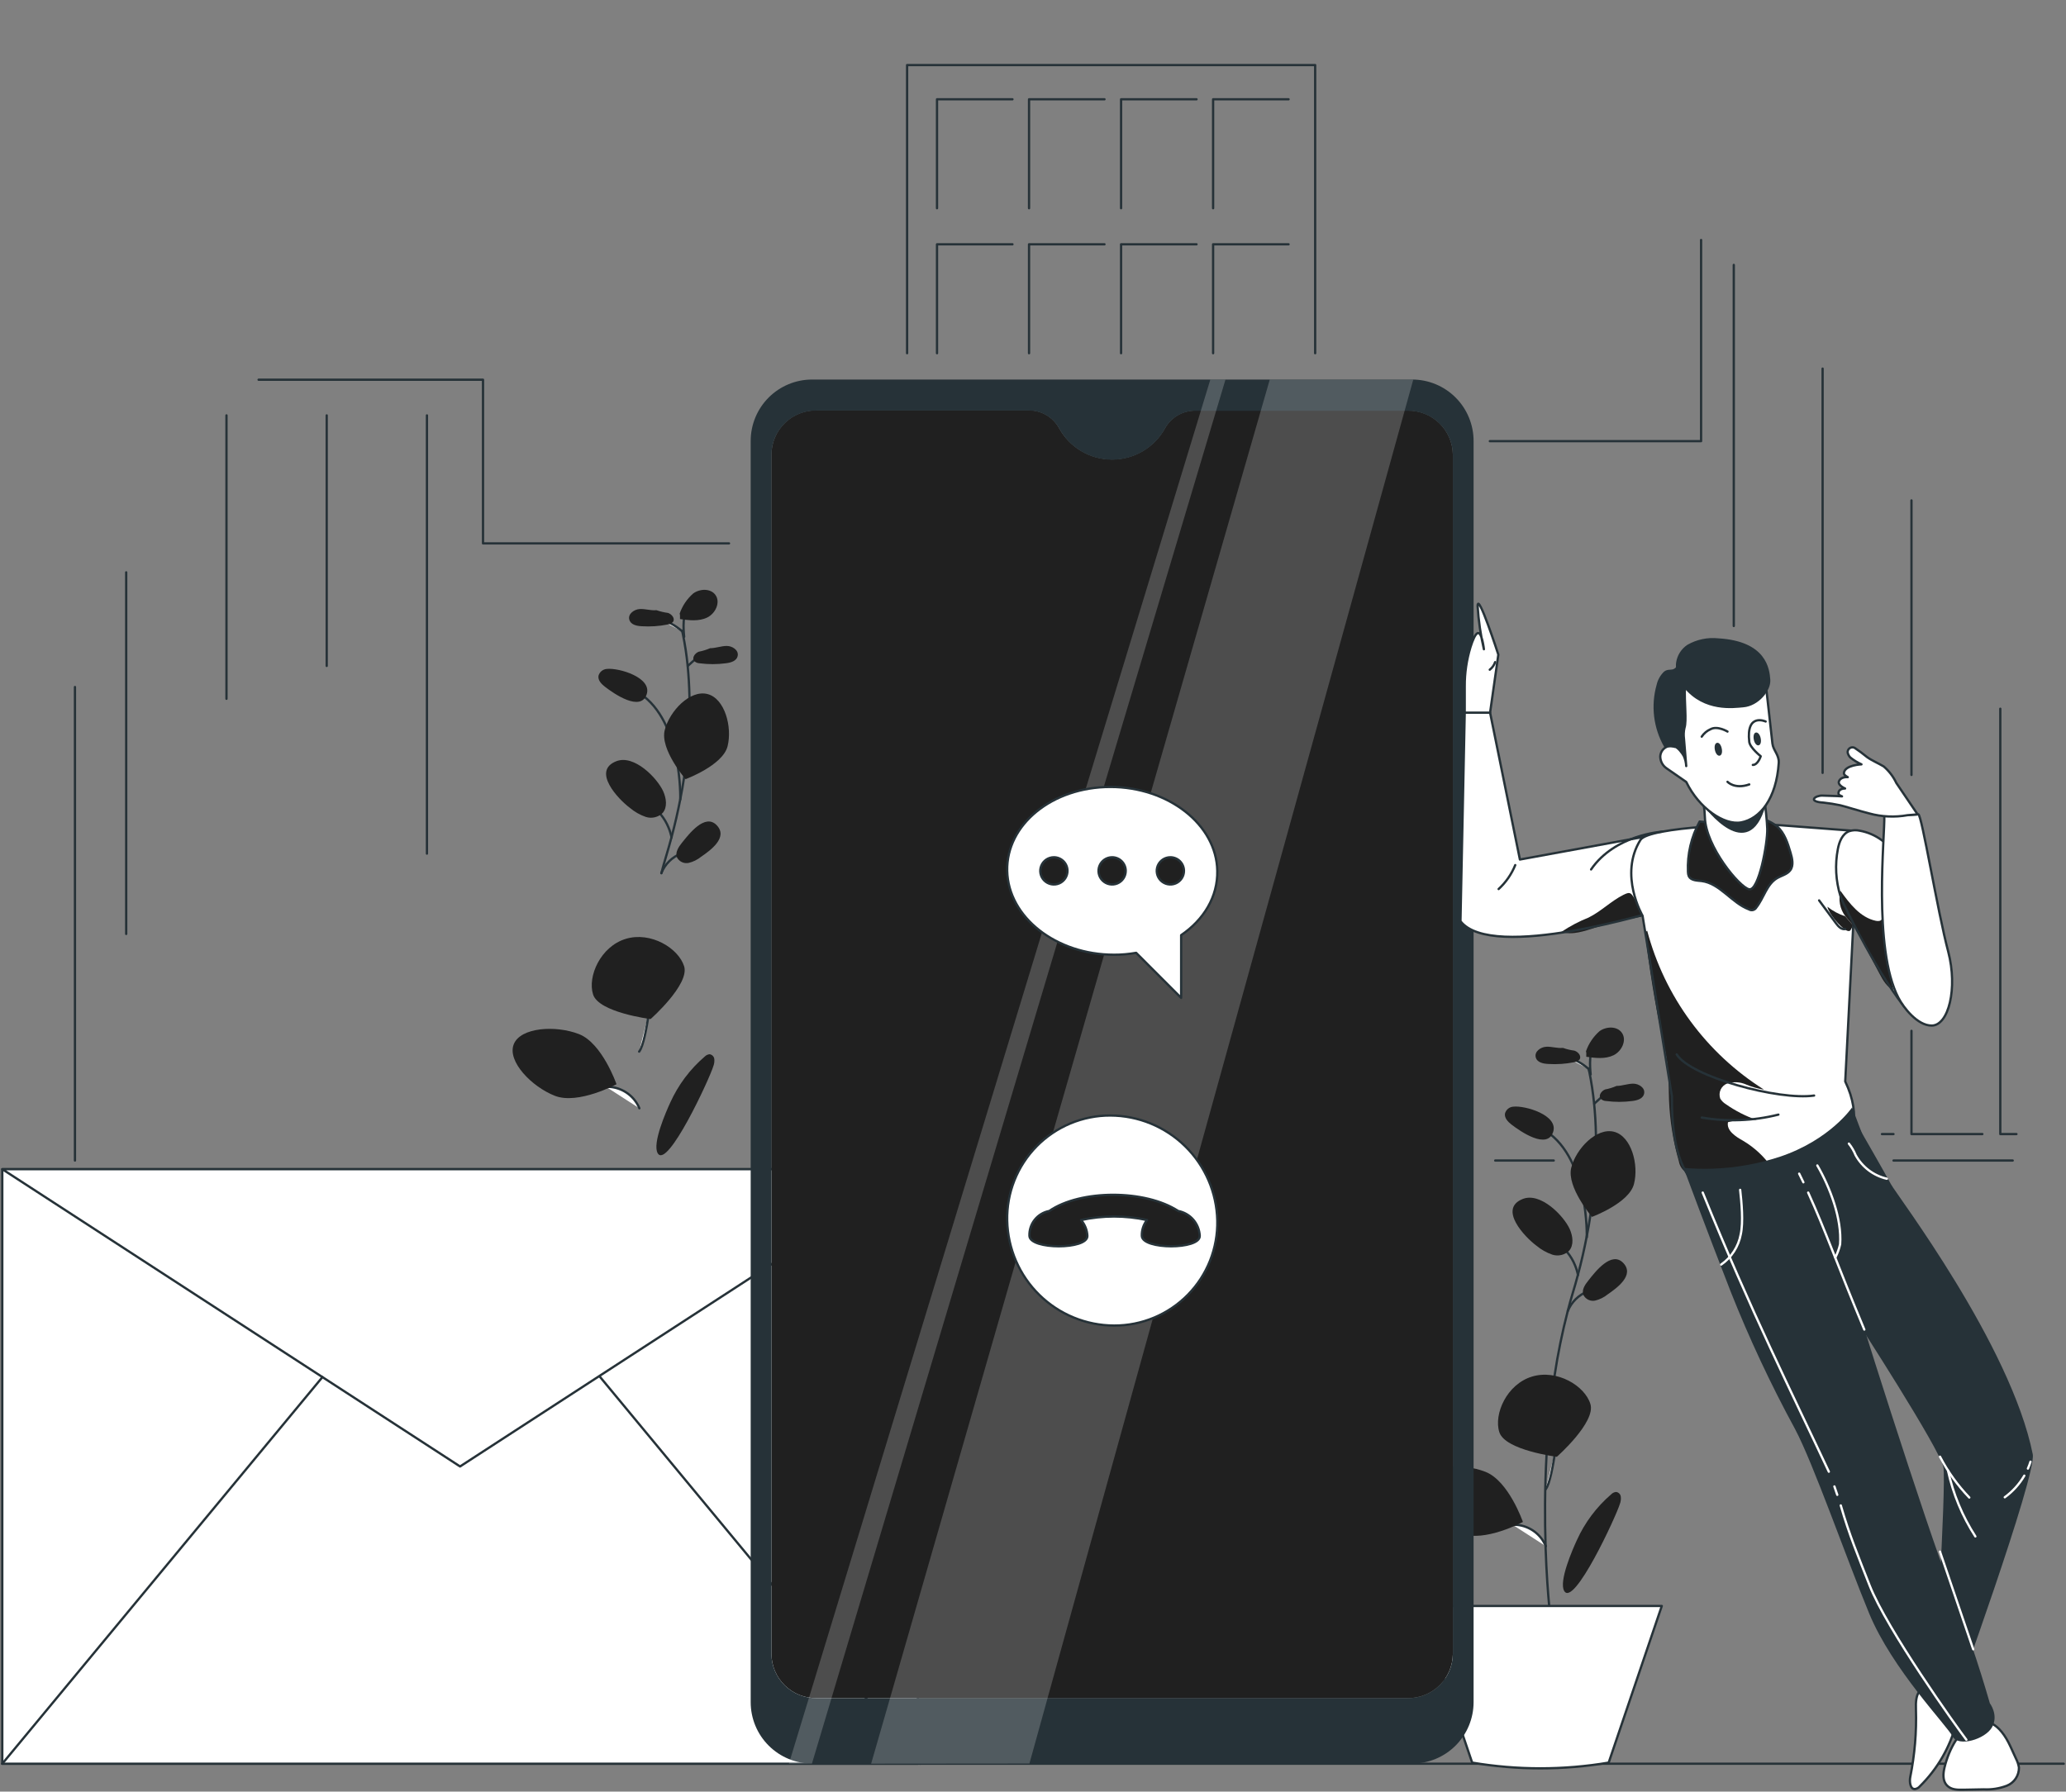 <?xml version="1.0" encoding="UTF-8"?> <svg xmlns="http://www.w3.org/2000/svg" width="905" height="785" viewBox="0 0 905 785" fill="none"><rect x="0" y="0" width="905" height="785" fill="#808080" stroke="none"/> <path d="M1 772.789H904" stroke="#263238" stroke-linecap="round" stroke-linejoin="round"></path> <path d="M695.935 468.177V468.408C695.935 468.786 696.019 469.185 696.187 469.605C697.126 474.206 697.827 478.852 698.287 483.526C698.686 487.537 699.001 492.114 699.085 497.216C699.284 509.008 698.476 520.796 696.67 532.45C696.208 535.516 695.662 538.75 695.011 541.983C693.983 547.317 692.723 552.902 691.169 558.676C690.476 561.364 689.678 564.115 688.838 566.886L687.851 570.267C687.473 571.632 687.095 572.997 686.738 574.466C684.325 583.795 682.397 593.243 680.964 602.771C679.179 614.635 678.066 626.414 677.458 637.564C676.639 652.43 676.681 666.163 677.038 677.459C677.027 677.648 677.027 677.838 677.038 678.026C677.416 689.512 678.129 698.52 678.612 703.643C678.885 706.646 679.074 708.347 679.095 708.452" stroke="#263238" stroke-linecap="round" stroke-linejoin="round"></path> <path d="M695.998 468.471C692.855 465.677 689.067 463.707 684.975 462.738Z" fill="white"></path> <path d="M695.998 468.471C692.855 465.677 689.067 463.707 684.975 462.738" stroke="#263238" stroke-linecap="round" stroke-linejoin="round"></path> <path d="M698.35 483.589L703.935 478.529" stroke="#263238" stroke-linecap="round" stroke-linejoin="round"></path> <path d="M691.232 558.697C690.939 557.223 690.503 555.782 689.93 554.393C689.102 552.355 687.977 550.452 686.592 548.744C685.557 547.461 684.38 546.299 683.085 545.28" stroke="#263238" stroke-linecap="round" stroke-linejoin="round"></path> <path d="M686.76 574.445C687.551 572.484 688.737 570.707 690.243 569.222C691.749 567.738 693.544 566.578 695.516 565.815" stroke="#263238" stroke-linecap="round" stroke-linejoin="round"></path> <path d="M677.059 652.556C678.927 650.289 680.334 641.701 681.09 637.081C681.279 635.989 681.426 634.981 681.573 634.373" fill="white"></path> <path d="M677.059 652.556C678.927 650.289 680.334 641.701 681.09 637.081C681.279 635.989 681.426 634.981 681.573 634.373" stroke="#263238" stroke-linecap="round" stroke-linejoin="round"></path> <path d="M662.675 668.137C663.297 668.074 663.923 668.074 664.544 668.137C667.294 668.404 669.92 669.415 672.139 671.061C674.359 672.707 676.088 674.926 677.143 677.48" fill="white"></path> <path d="M662.675 668.137C663.297 668.074 663.923 668.074 664.544 668.137C667.294 668.404 669.92 669.415 672.139 671.061C674.359 672.707 676.088 674.926 677.143 677.48" stroke="#263238" stroke-linecap="round" stroke-linejoin="round"></path> <path d="M695.074 542.151C695.074 542.151 696.061 508.072 677.353 495.705" stroke="#263238" stroke-linecap="round" stroke-linejoin="round"></path> <path d="M696.67 615.202C699.127 623.16 681.972 638.299 681.972 638.299C681.972 638.299 659.316 635.465 656.775 627.528C654.234 619.591 660.051 606.53 671.053 603.17C682.056 599.811 694.298 607.244 696.67 615.202Z" fill="#202020"></path> <path d="M715.757 518.76C713.658 527.159 697.364 533.186 697.364 533.186C697.364 533.186 686.172 520.104 688.272 511.663C690.371 503.222 699.421 493.941 707.022 495.894C714.624 497.847 717.941 510.319 715.757 518.76Z" fill="#202020"></path> <path d="M650.686 644.892C660.87 648.84 667.106 666.856 667.106 666.856C667.106 666.856 650.308 675.906 640.145 671.937C629.982 667.969 619.148 656.798 622.087 649.344C625.027 641.89 640.502 640.84 650.686 644.892Z" fill="#202020"></path> <path d="M673.006 545.784C675.067 547.517 677.431 548.856 679.977 549.732C681.256 550.145 682.623 550.2 683.931 549.889C685.238 549.578 686.434 548.913 687.39 547.968C689.489 545.469 688.985 541.669 687.621 538.54C684.891 532.556 674.854 522.372 667.148 525.291C656.019 529.553 668.051 542.152 673.006 545.784Z" fill="#202020"></path> <path d="M695.788 561.05C694.318 562.855 692.765 565.144 693.584 567.349C694.04 568.275 694.79 569.024 695.717 569.48C696.643 569.936 697.695 570.072 698.707 569.869C700.721 569.39 702.601 568.465 704.208 567.16C708.135 564.43 716.198 558.761 711.054 553.364C705.909 547.968 698.77 557.249 695.788 561.05Z" fill="#202020"></path> <path d="M662.927 484.891C662.08 484.94 661.269 485.254 660.61 485.789C659.95 486.324 659.476 487.053 659.253 487.872C658.917 489.825 660.534 491.526 662.087 492.723C665.993 495.746 677.731 503.851 680.334 496.019C682.812 488.628 668.093 484.324 662.927 484.891Z" fill="#202020"></path> <path d="M684.534 459.148C682.119 459.379 679.705 458.497 677.269 458.644C674.833 458.791 672.166 460.744 672.691 463.138C673.216 465.531 675.925 466.056 678.151 466.182C681.983 466.428 685.831 466.167 689.594 465.405C690.486 465.321 691.311 464.9 691.904 464.229C692.891 462.781 691.337 460.849 689.657 460.345C687.933 460.116 686.237 459.707 684.597 459.127L684.534 459.148Z" fill="#202020"></path> <path d="M708.177 475.799C710.592 475.799 712.943 474.833 715.379 474.812C717.815 474.791 720.628 476.576 720.229 479.011C719.83 481.447 717.227 482.14 715.001 482.413C711.196 482.917 707.341 482.917 703.536 482.413C702.635 482.392 701.778 482.023 701.143 481.384C700.072 480.019 701.5 477.982 703.116 477.352C704.828 477.033 706.498 476.519 708.093 475.82L708.177 475.799Z" fill="#202020"></path> <path d="M705.783 654.74C706.34 654.16 707.084 653.795 707.883 653.711C708.423 653.763 708.927 654 709.311 654.384C709.694 654.767 709.932 655.272 709.983 655.811C710.099 656.849 709.969 657.899 709.605 658.877C707.946 664.399 689.468 704.274 685.206 697.113C682.707 692.914 688.88 678.866 690.707 674.898C694.193 667.154 699.34 660.272 705.783 654.74V654.74Z" fill="#202020"></path> <path d="M696.775 470.76C696.775 470.76 695.662 461.08 697.993 460.261" stroke="#263238" stroke-linecap="round" stroke-linejoin="round"></path> <path d="M694.717 460.66C695.908 457.241 697.962 454.189 700.681 451.799C703.599 449.699 708.282 449.531 710.402 452.45C712.775 455.704 710.402 460.639 706.77 462.381C703.137 464.124 698.854 463.599 694.864 463.032C694.864 462.444 694.864 461.856 694.864 461.269L694.717 460.66Z" fill="#202020"></path> <path d="M704.671 772.305C684.877 775.644 664.664 775.644 644.87 772.305V772.305L621.604 703.664H727.936L704.671 772.305Z" fill="white" stroke="#263238" stroke-linecap="round" stroke-linejoin="round"></path> <path d="M298.872 276.385V276.616C298.956 276.994 299.04 277.393 299.124 277.813C300.075 282.412 300.776 287.059 301.223 291.734C301.622 295.745 301.916 300.322 302.021 305.425C302.237 317.187 301.45 328.946 299.67 340.575C299.208 343.64 298.662 346.874 298.011 350.108C296.982 355.441 295.701 361.026 294.168 366.801C293.454 369.488 292.677 372.239 291.838 375.011C291.502 376.145 291.166 377.258 290.851 378.391C290.536 379.525 290.074 381.121 289.717 382.591" stroke="#263238" stroke-linecap="round" stroke-linejoin="round"></path> <path d="M298.914 276.679C297.407 275.36 295.76 274.212 294 273.257C292.061 272.234 290.001 271.458 287.869 270.947" fill="white"></path> <path d="M298.914 276.679C297.407 275.36 295.76 274.212 294 273.257C292.061 272.234 290.001 271.458 287.869 270.947" stroke="#263238" stroke-linecap="round" stroke-linejoin="round"></path> <path d="M301.266 291.797L306.872 286.737" stroke="#263238" stroke-linecap="round" stroke-linejoin="round"></path> <path d="M294.169 366.906C293.869 365.431 293.426 363.99 292.846 362.601C292.018 360.564 290.893 358.66 289.507 356.953C288.472 355.67 287.296 354.508 286 353.488" stroke="#263238" stroke-linecap="round" stroke-linejoin="round"></path> <path d="M289.696 382.57C290.479 380.608 291.66 378.828 293.163 377.343C294.666 375.858 296.459 374.7 298.431 373.94" stroke="#263238" stroke-linecap="round" stroke-linejoin="round"></path> <path d="M279.974 460.764C281.842 458.497 283.27 449.909 284.026 445.289C284.194 444.197 284.362 443.189 284.488 442.581" fill="white"></path> <path d="M279.974 460.764C281.842 458.497 283.27 449.909 284.026 445.289C284.194 444.197 284.362 443.189 284.488 442.581" stroke="#263238" stroke-linecap="round" stroke-linejoin="round"></path> <path d="M265.59 476.261C266.219 476.198 266.852 476.198 267.48 476.261C270.228 476.535 272.851 477.549 275.069 479.194C277.288 480.839 279.019 483.055 280.079 485.605" fill="white"></path> <path d="M265.59 476.261C266.219 476.198 266.852 476.198 267.48 476.261C270.228 476.535 272.851 477.549 275.069 479.194C277.288 480.839 279.019 483.055 280.079 485.605" stroke="#263238" stroke-linecap="round" stroke-linejoin="round"></path> <path d="M297.99 350.276C297.99 350.276 298.998 316.197 280.268 303.829" stroke="#263238" stroke-linecap="round" stroke-linejoin="round"></path> <path d="M299.69 423.41C302.126 431.368 284.992 446.507 284.992 446.507C284.992 446.507 262.315 443.673 259.795 435.736C257.275 427.798 263.092 414.738 274.073 411.378C285.055 408.019 297.234 415.473 299.69 423.41Z" fill="#202020"></path> <path d="M318.714 326.968C316.615 335.367 300.32 341.394 300.32 341.394C300.32 341.394 289.003 328.312 291.186 319.871C293.37 311.43 302.315 302.149 309.916 304.102C317.517 306.055 320.814 318.527 318.714 326.968Z" fill="#202020"></path> <path d="M253.622 453.101C263.806 457.069 270.063 475.064 270.063 475.064C270.063 475.064 253.265 484.114 243.081 480.145C232.897 476.177 222.084 465.006 225.044 457.552C228.005 450.098 243.417 449.132 253.622 453.101Z" fill="#202020"></path> <path d="M275.942 353.992C277.996 355.725 280.352 357.063 282.892 357.94C284.171 358.354 285.538 358.408 286.846 358.097C288.153 357.786 289.35 357.121 290.305 356.176C292.404 353.677 291.9 349.877 290.536 346.748C287.806 340.764 277.79 330.58 270.063 333.499C258.955 337.719 270.966 350.318 275.942 353.992Z" fill="#202020"></path> <path d="M298.704 369.278C297.255 371.084 295.701 373.478 296.499 375.578C296.956 376.504 297.706 377.253 298.632 377.709C299.559 378.164 300.61 378.301 301.623 378.097C303.638 377.623 305.519 376.697 307.124 375.389C311.051 372.68 319.114 366.99 313.969 361.593C308.825 356.197 301.791 365.457 298.704 369.278Z" fill="#202020"></path> <path d="M265.842 293.099C264.996 293.152 264.186 293.467 263.528 294.002C262.869 294.536 262.394 295.263 262.168 296.081C261.832 298.034 263.449 299.734 265.023 300.931C268.929 303.955 280.646 312.06 283.27 304.228C285.727 296.837 271.029 292.532 265.842 293.099Z" fill="#202020"></path> <path d="M287.449 267.357C285.034 267.587 282.62 266.706 280.205 266.853C277.79 267 275.082 268.952 275.628 271.346C276.174 273.74 278.84 274.265 281.087 274.391C284.912 274.637 288.753 274.375 292.51 273.614C293.407 273.53 294.24 273.11 294.84 272.438C295.806 270.989 294.252 269.057 292.594 268.553C290.862 268.325 289.159 267.916 287.512 267.336L287.449 267.357Z" fill="#202020"></path> <path d="M311.092 284.007C313.528 284.007 315.88 283.041 318.294 283.02C320.709 282.999 323.544 284.784 323.166 287.22C322.788 289.655 320.142 290.348 317.916 290.621C314.111 291.125 310.257 291.125 306.452 290.621C305.551 290.601 304.693 290.232 304.058 289.592C302.987 288.228 304.415 286.191 306.053 285.561C307.763 285.235 309.432 284.721 311.029 284.028L311.092 284.007Z" fill="#202020"></path> <path d="M308.698 462.948C309.257 462.371 310 462.007 310.798 461.919C311.333 461.982 311.832 462.223 312.213 462.604C312.594 462.985 312.835 463.484 312.898 464.019C313.007 465.058 312.87 466.108 312.499 467.085C310.861 472.607 292.362 512.482 288.121 505.321C285.601 501.122 291.774 487.075 293.601 483.106C297.093 475.36 302.248 468.478 308.698 462.948V462.948Z" fill="#202020"></path> <path d="M299.69 279.01C299.69 279.01 298.577 269.33 300.929 268.511" stroke="#263238" stroke-linecap="round" stroke-linejoin="round"></path> <path d="M297.717 268.868C298.892 265.442 300.949 262.386 303.68 260.007C306.599 257.907 311.26 257.739 313.381 260.658C315.754 263.913 313.381 268.847 309.748 270.59C306.116 272.333 301.853 271.808 297.864 271.241C297.864 270.653 297.864 270.065 297.864 269.477L297.717 268.868Z" fill="#202020"></path> <path d="M32.833 508.493V301.016" stroke="#263238" stroke-linecap="round" stroke-linejoin="round"></path> <path d="M680.608 508.493H654.97" stroke="#263238" stroke-linecap="round" stroke-linejoin="round"></path> <path d="M881.659 508.493H829.438" stroke="#263238" stroke-linecap="round" stroke-linejoin="round"></path> <path d="M652.617 193.298H745.153V105.15" stroke="#263238" stroke-linecap="round" stroke-linejoin="round"></path> <path d="M113.274 166.379H211.584V238.086H319.344" stroke="#263238" stroke-linecap="round" stroke-linejoin="round"></path> <path d="M55.279 409.216V250.769" stroke="#263238" stroke-linecap="round" stroke-linejoin="round"></path> <path d="M99.206 182.001V306.181" stroke="#263238" stroke-linecap="round" stroke-linejoin="round"></path> <path d="M143.112 182.001V291.777" stroke="#263238" stroke-linecap="round" stroke-linejoin="round"></path> <path d="M187.018 182.001V374.024" stroke="#263238" stroke-linecap="round" stroke-linejoin="round"></path> <path d="M397.35 154.768V28.509H576.102V154.768" stroke="#263238" stroke-linecap="round" stroke-linejoin="round"></path> <path d="M410.453 91.229V43.502H443.503" stroke="#263238" stroke-linecap="round" stroke-linejoin="round"></path> <path d="M450.768 91.229V43.502H483.818" stroke="#263238" stroke-linecap="round" stroke-linejoin="round"></path> <path d="M491.083 91.229V43.502H524.134" stroke="#263238" stroke-linecap="round" stroke-linejoin="round"></path> <path d="M531.398 91.229V43.502H564.449" stroke="#263238" stroke-linecap="round" stroke-linejoin="round"></path> <path d="M410.453 154.767V107.04H443.503" stroke="#263238" stroke-linecap="round" stroke-linejoin="round"></path> <path d="M450.768 154.767V107.04H483.818" stroke="#263238" stroke-linecap="round" stroke-linejoin="round"></path> <path d="M491.083 154.767V107.04H524.134" stroke="#263238" stroke-linecap="round" stroke-linejoin="round"></path> <path d="M531.398 154.767V107.04H564.449" stroke="#263238" stroke-linecap="round" stroke-linejoin="round"></path> <path d="M759.475 116.069V274.286" stroke="#263238" stroke-linecap="round" stroke-linejoin="round"></path> <path d="M824.377 496.902H829.438" stroke="#263238" stroke-linecap="round" stroke-linejoin="round"></path> <path d="M798.383 161.508V338.643" stroke="#263238" stroke-linecap="round" stroke-linejoin="round"></path> <path d="M837.312 451.673V496.902H868.368" stroke="#263238" stroke-linecap="round" stroke-linejoin="round"></path> <path d="M837.312 219.251V339.546" stroke="#263238" stroke-linecap="round" stroke-linejoin="round"></path> <path d="M876.221 310.528V496.902H883.297" stroke="#263238" stroke-linecap="round" stroke-linejoin="round"></path> <path d="M402.053 512.293H1V772.789H402.053V512.293Z" fill="white" stroke="#263238" stroke-linecap="round" stroke-linejoin="round"></path> <path d="M1 512.293L201.527 642.541L402.053 512.293H1Z" fill="white" stroke="#263238" stroke-linecap="round" stroke-linejoin="round"></path> <path d="M141.243 603.38L1 772.789" stroke="#263238" stroke-linecap="round" stroke-linejoin="round"></path> <path d="M262.902 603.38L403.145 772.789" stroke="#263238" stroke-linecap="round" stroke-linejoin="round"></path> <path d="M616.669 179.901H523.44C520.755 179.904 518.12 180.627 515.808 181.993C513.497 183.359 511.593 185.319 510.296 187.67V187.67C508.005 191.805 504.649 195.251 500.576 197.65C496.503 200.05 491.862 201.315 487.135 201.315C482.408 201.315 477.768 200.05 473.695 197.65C469.622 195.251 466.266 191.805 463.975 187.67V187.67C462.688 185.289 460.781 183.3 458.456 181.914C456.131 180.528 453.474 179.796 450.768 179.796H357.643C355.087 179.763 352.55 180.233 350.175 181.181C347.801 182.128 345.636 183.534 343.806 185.319C341.975 187.103 340.513 189.23 339.504 191.579C338.496 193.928 337.96 196.453 337.927 199.009V724.83C337.999 729.991 340.115 734.912 343.812 738.514C347.508 742.116 352.483 744.104 357.643 744.043H616.669C621.832 744.104 626.809 742.117 630.509 738.515C634.209 734.914 636.33 729.992 636.407 724.83V199.114C636.335 193.949 634.216 189.025 630.515 185.422C626.814 181.82 621.834 179.834 616.669 179.901Z" fill="#202020"></path> <path d="M645.499 193.298C645.51 189.756 644.822 186.246 643.474 182.971C642.126 179.695 640.145 176.718 637.645 174.209C635.144 171.7 632.173 169.71 628.901 168.352C625.63 166.994 622.122 166.295 618.58 166.295H355.754C352.22 166.292 348.72 166.986 345.454 168.336C342.188 169.687 339.221 171.668 336.721 174.166C334.221 176.664 332.238 179.63 330.884 182.895C329.531 186.159 328.835 189.659 328.835 193.193V193.193V745.828C328.835 752.961 331.669 759.803 336.713 764.847C341.757 769.892 348.599 772.725 355.733 772.725H618.58C625.716 772.725 632.56 769.892 637.607 764.848C642.655 759.805 645.494 752.963 645.499 745.828V745.828V193.298ZM636.407 724.83C636.33 729.993 634.209 734.914 630.509 738.515C626.809 742.117 621.832 744.104 616.669 744.043H357.644C352.483 744.104 347.508 742.116 343.812 738.514C340.115 734.912 337.999 729.991 337.927 724.83V199.114C337.96 196.558 338.496 194.033 339.505 191.684C340.513 189.335 341.975 187.208 343.806 185.424C345.637 183.64 347.801 182.234 350.175 181.286C352.55 180.339 355.087 179.868 357.644 179.901H450.81C453.514 179.901 456.168 180.632 458.49 182.019C460.811 183.405 462.714 185.394 463.996 187.775V187.775C466.287 191.91 469.643 195.356 473.716 197.756C477.789 200.155 482.43 201.421 487.157 201.421C491.884 201.421 496.524 200.155 500.597 197.756C504.67 195.356 508.026 191.91 510.317 187.775C511.611 185.422 513.514 183.459 515.826 182.092C518.138 180.725 520.775 180.005 523.461 180.006H616.69C619.247 179.973 621.784 180.444 624.159 181.391C626.533 182.339 628.697 183.745 630.528 185.529C632.359 187.313 633.821 189.44 634.83 191.789C635.838 194.138 636.374 196.663 636.407 199.219V724.83Z" fill="#263238"></path> <path opacity="0.2" d="M556.196 166.379L381.602 772.767L450.936 772.704L619.063 166.379H556.196Z" fill="white"></path> <path opacity="0.2" d="M530.159 166.379L345.57 772.788L355.67 772.726L536.795 166.379H530.159Z" fill="white"></path> <path d="M533.225 534.799C533.351 540.807 532.274 546.781 530.057 552.367C527.84 557.953 524.527 563.04 520.315 567.327C516.102 571.613 511.075 575.014 505.528 577.329C499.981 579.643 494.028 580.825 488.018 580.804C475.753 580.763 463.99 575.928 455.241 567.332C446.492 558.737 441.45 547.061 441.193 534.799C441.061 528.787 442.134 522.81 444.349 517.22C446.564 511.63 449.876 506.54 454.089 502.251C458.303 497.961 463.332 494.558 468.882 492.243C474.431 489.928 480.388 488.748 486.401 488.772C498.668 488.818 510.43 493.658 519.179 502.257C527.927 510.856 532.968 522.534 533.225 534.799V534.799Z" fill="white" stroke="#263238" stroke-linecap="round" stroke-linejoin="round"></path> <path d="M516.091 530.598C501.666 521.149 473.382 521.149 459.629 530.598C457.113 531.07 454.852 532.43 453.256 534.431C451.66 536.431 450.837 538.939 450.936 541.496C451.146 547.606 476.532 547.606 476.322 541.496C476.198 538.942 475.222 536.502 473.55 534.567C483.071 532.509 492.922 532.509 502.443 534.567C500.893 536.537 500.09 538.991 500.175 541.496C500.385 547.606 525.771 547.606 525.54 541.496C525.421 538.882 524.423 536.384 522.709 534.406C520.994 532.428 518.663 531.087 516.091 530.598V530.598Z" fill="#202020" stroke="#263238" stroke-linecap="round" stroke-linejoin="round"></path> <path d="M533.225 381.558C533.477 392.875 527.304 402.996 517.393 409.736V437.222L497.676 417.485C494.488 418.054 491.256 418.336 488.017 418.324C462.61 418.324 441.634 401.862 441.193 381.558C440.752 361.253 460.972 344.812 486.4 344.812C511.828 344.812 532.889 361.358 533.225 381.558Z" fill="white" stroke="#263238" stroke-linecap="round" stroke-linejoin="round"></path> <path d="M467.608 381.558C467.612 382.738 467.266 383.893 466.613 384.876C465.961 385.86 465.031 386.627 463.942 387.082C462.852 387.536 461.653 387.658 460.494 387.43C459.336 387.202 458.272 386.636 457.436 385.803C456.6 384.97 456.03 383.907 455.798 382.75C455.566 381.592 455.683 380.392 456.134 379.301C456.584 378.21 457.349 377.278 458.33 376.622C459.311 375.966 460.465 375.615 461.645 375.615C463.223 375.615 464.736 376.241 465.854 377.354C466.972 378.468 467.603 379.98 467.608 381.558V381.558Z" fill="#202020" stroke="#263238" stroke-linecap="round" stroke-linejoin="round"></path> <path d="M493.12 381.558C493.124 382.738 492.778 383.893 492.125 384.876C491.472 385.86 490.543 386.627 489.453 387.082C488.364 387.536 487.164 387.658 486.006 387.43C484.848 387.202 483.784 386.636 482.947 385.803C482.111 384.97 481.541 383.907 481.309 382.75C481.078 381.592 481.195 380.392 481.645 379.301C482.096 378.21 482.86 377.278 483.841 376.622C484.823 375.966 485.976 375.615 487.157 375.615C488.735 375.615 490.248 376.241 491.366 377.354C492.484 378.468 493.114 379.98 493.12 381.558V381.558Z" fill="#202020" stroke="#263238" stroke-linecap="round" stroke-linejoin="round"></path> <path d="M518.632 381.558C518.636 382.738 518.29 383.893 517.637 384.876C516.984 385.86 516.054 386.627 514.965 387.082C513.876 387.536 512.676 387.658 511.518 387.43C510.36 387.202 509.295 386.636 508.459 385.803C507.623 384.97 507.053 383.907 506.821 382.75C506.589 381.592 506.706 380.392 507.157 379.301C507.608 378.21 508.372 377.278 509.353 376.622C510.334 375.966 511.488 375.615 512.668 375.615C514.246 375.615 515.76 376.241 516.878 377.354C517.995 378.468 518.626 379.98 518.632 381.558V381.558Z" fill="#202020" stroke="#263238" stroke-linecap="round" stroke-linejoin="round"></path> <path d="M726.696 398.843C726.696 398.843 653.52 421.521 639.746 403.61L641.614 312.25H652.722L665.783 376.607L725.752 365.625C725.752 365.625 733.437 389.437 726.696 398.843Z" fill="white"></path> <path d="M695.872 402.035C691.676 403.703 687.671 405.815 683.924 408.335C688.88 409.909 694.171 407.915 699.127 406.34C705.671 404.33 712.342 402.759 719.095 401.636C719.41 399.768 716.996 395.505 716.051 393.846C714.329 390.949 713.951 390.697 711.053 392.124C705.783 394.77 701.289 399.369 695.872 402.035Z" fill="#202020"></path> <path d="M726.696 398.843C726.696 398.843 653.52 421.521 639.746 403.61L641.614 312.25H652.722L665.783 376.607L725.752 365.625C725.752 365.625 733.437 389.437 726.696 398.843Z" stroke="#263238" stroke-linecap="round" stroke-linejoin="round"></path> <path d="M719.515 401.237L732.366 480.356C732.03 531.632 756.492 523.926 773.479 523.779C793.112 523.611 822.907 504.146 808.293 473.846L813.92 364.176L779.715 361.572C768.44 360.691 722.245 362.139 718.57 368.04C709.038 383.347 719.515 401.237 719.515 401.237Z" fill="white"></path> <path d="M721.531 407.767C729.163 436.638 747.466 461.537 772.744 477.437C770.008 477.004 767.335 476.235 764.786 475.148C762.222 474.044 759.349 473.888 756.681 474.707C756.037 474.94 755.444 475.297 754.938 475.758C754.432 476.22 754.022 476.777 753.731 477.397C753.441 478.017 753.275 478.689 753.245 479.373C753.214 480.057 753.319 480.741 753.552 481.385C754.165 482.368 754.999 483.195 755.988 483.799C760.157 486.73 764.716 489.062 769.532 490.728C765.308 490.295 761.041 490.622 756.933 491.694C756.177 495.348 760.251 497.994 763.463 499.778C768.589 502.8 772.978 506.924 776.314 511.852C765.039 511.876 753.774 512.521 742.571 513.784C741.094 514.115 739.549 513.968 738.161 513.364C736.708 512.282 735.729 510.679 735.432 508.891C732.935 500.156 731.483 491.155 731.106 482.077C730.896 476.975 731.106 471.831 730.434 466.77C729.893 462.781 729.15 458.821 728.208 454.907C724.947 439.76 722.448 424.495 720.712 409.111C719.935 409.174 721.531 407.767 721.531 407.767Z" fill="#202020"></path> <path d="M808.272 401.468C805.44 400.559 802.799 399.136 800.482 397.269C801.133 400.418 805.837 405.857 808.587 407.536C809.154 407.893 809.973 408.187 810.477 407.704C810.981 407.221 811.317 405.983 811.821 405.605L808.272 401.468Z" fill="#202020"></path> <path d="M719.515 401.237L732.366 480.356C732.03 531.632 756.492 523.926 773.479 523.779C793.112 523.611 822.907 504.146 808.293 473.846L813.92 364.176L779.715 361.572C768.44 360.691 722.245 362.139 718.57 368.04C709.038 383.347 719.515 401.237 719.515 401.237Z" stroke="#263238" stroke-linecap="round" stroke-linejoin="round"></path> <path d="M744.523 359.956C740.843 366.695 739.071 374.311 739.4 381.982C739.396 382.652 739.524 383.316 739.778 383.935C740.723 385.804 743.306 385.804 745.384 386.035C753.468 387.064 758.487 395.589 766.109 398.444C766.376 398.609 766.674 398.718 766.984 398.765C767.294 398.812 767.611 398.796 767.915 398.718C768.219 398.639 768.504 398.5 768.753 398.309C769.002 398.118 769.209 397.878 769.364 397.605C772.681 393.405 773.857 387.505 778.392 384.796C780.366 383.62 782.865 383.137 784.23 381.289C785.784 379.19 785.091 376.166 784.335 373.604C783.096 369.405 781.71 365.037 778.497 362.119C775.075 359.447 770.87 357.972 766.529 357.919C760.175 357.399 753.779 357.996 747.631 359.683C747.715 360.481 744.523 359.956 744.523 359.956Z" fill="#202020" stroke="#263238" stroke-linecap="round" stroke-linejoin="round"></path> <path d="M846.152 413.647C841.02 406.175 837.239 397.859 834.981 389.08C834.159 384.682 832.878 380.382 831.159 376.25C829.538 373.059 827.198 370.289 824.323 368.157C821.448 366.025 818.117 364.591 814.592 363.967C813.088 363.636 811.524 363.708 810.057 364.177C807.012 365.332 805.668 368.838 805.059 372.03C803.742 378.885 804.131 385.959 806.193 392.629C807.6 397.164 824.503 430.046 835.59 442.792C834.624 436.366 842.015 414.886 846.152 413.647Z" fill="white"></path> <path d="M812.996 407.201L823.369 426.75C824.86 429.542 826.54 432.524 829.437 433.742C827.614 427.283 826.578 420.627 826.351 413.92C826.465 410.55 826.075 407.181 825.196 403.925C824.776 404.282 824.335 402.77 824.335 402.77C823.873 403.631 822.655 403.652 821.71 403.463C814.928 402.035 810.267 395.988 806.235 390.361C805.71 392.246 805.627 394.227 805.991 396.149C806.355 398.072 807.157 399.885 808.335 401.448C808.335 401.448 812.66 406.55 812.996 407.201Z" fill="#202020"></path> <path d="M846.152 413.647C841.02 406.175 837.239 397.859 834.981 389.08C834.159 384.682 832.878 380.382 831.159 376.25C829.538 373.059 827.198 370.289 824.323 368.157C821.448 366.025 818.117 364.591 814.592 363.967C813.088 363.636 811.524 363.708 810.057 364.177C807.012 365.332 805.668 368.838 805.059 372.03C803.742 378.885 804.131 385.959 806.193 392.629C807.6 397.164 824.503 430.046 835.59 442.792C834.624 436.366 842.015 414.886 846.152 413.647Z" stroke="#263238" stroke-linecap="round" stroke-linejoin="round"></path> <path d="M831.579 437.164C820.283 415.516 825.742 365.626 825.406 357.605L840.314 356.807C841.805 356.807 848.713 399.348 853.417 417.007C857.616 433.091 853.585 449.364 846.152 449.364C839.978 449.364 833.952 441.721 831.579 437.164Z" fill="white" stroke="#263238" stroke-linecap="round" stroke-linejoin="round"></path> <path d="M696.964 380.954C707.463 365.626 728.061 364.408 728.061 364.408" stroke="#263238" stroke-linecap="round" stroke-linejoin="round"></path> <path d="M656.459 389.541C659.635 386.624 662.124 383.038 663.746 379.042Z" fill="white"></path> <path d="M656.459 389.541C659.635 386.624 662.124 383.038 663.746 379.042" stroke="#263238" stroke-linecap="round" stroke-linejoin="round"></path> <path d="M734.465 461.983C740.45 471.789 779.211 482.267 794.665 480.02" stroke="#263238" stroke-linecap="round" stroke-linejoin="round"></path> <path d="M745.426 489.658C756.592 491.579 768.036 491.142 779.022 488.377" stroke="#263238" stroke-linecap="round" stroke-linejoin="round"></path> <path d="M796.85 394.518L804.241 404.534C805.249 405.899 806.656 407.432 808.314 407.054" stroke="#263238" stroke-linecap="round" stroke-linejoin="round"></path> <path d="M851.779 774.448C851.128 777.114 850.918 780.285 852.829 782.28C854.74 784.275 857.511 784.233 860.094 784.191L868.976 784.023C872.401 784.193 875.825 783.657 879.034 782.448C880.639 781.824 882.013 780.722 882.971 779.291C883.929 777.86 884.423 776.169 884.388 774.448C884.169 773.116 883.744 771.827 883.128 770.626C882.33 768.904 881.533 767.162 880.756 765.44C870.95 743.833 855.978 756.978 851.779 774.448Z" fill="white" stroke="#263238" stroke-linecap="round" stroke-linejoin="round"></path> <path d="M839.264 748.978C839.575 758.895 838.743 768.815 836.786 778.542C836.325 780.747 836.786 784.086 838.886 783.876C839.71 783.749 840.457 783.323 840.986 782.679C848.703 775.067 854.224 765.513 856.965 755.025C857.378 753.936 857.569 752.775 857.53 751.611C857.49 750.447 857.22 749.302 856.734 748.243C856.159 747.393 855.45 746.641 854.634 746.017C847.516 740.327 838.613 734.679 839.264 748.978Z" fill="white" stroke="#263238" stroke-linecap="round" stroke-linejoin="round"></path> <path d="M814.886 495.18C814.886 495.18 825.952 514.414 828.325 518.886C830.698 523.359 880.819 589.228 890.436 637.187C892.241 646.3 855.265 748.222 855.265 748.222L846.866 743.476C846.866 743.476 852.703 650.52 851.275 642.793C849.847 635.066 812.955 578.037 812.955 578.037C812.955 578.037 792.356 562.897 783.873 545.301L814.886 495.18Z" fill="#263238"></path> <path d="M816.083 543.37C816.083 543.37 809.784 557.396 809.784 559.412C809.784 561.428 844.43 670.909 854.614 696.232C861.053 712.54 866.729 729.226 871.643 746.29C871.643 746.29 875.59 751.477 872.609 756.789C869.627 762.101 857.763 765.587 855.328 760.842C852.892 756.096 828.892 731.445 818.771 706.92C808.65 682.395 794.414 641.407 786.309 626.142C775.693 606.636 766.268 586.504 758.088 565.858C747.904 539.8 737.489 511.705 737.489 511.705C741.719 512.087 745.969 512.206 750.214 512.062C760.209 511.722 770.106 509.968 779.61 506.855C801.742 499.422 811.317 485.186 811.317 485.186C811.317 485.186 816.797 500.031 818.225 502.907L816.083 543.37Z" fill="#263238"></path> <path d="M886.74 646.573C884.571 650.289 881.654 653.514 878.173 656.043" stroke="white" stroke-linecap="round" stroke-linejoin="round"></path> <path d="M889.448 640.462C889.133 641.485 888.754 642.488 888.314 643.465" stroke="white" stroke-linecap="round" stroke-linejoin="round"></path> <path d="M796.072 510.656C801.658 520.273 806.886 534.11 806.046 545.197C805.596 547.21 804.89 549.158 803.946 550.992" stroke="white" stroke-linecap="round" stroke-linejoin="round"></path> <path d="M762.267 521.343C762.876 526.698 763.694 535.601 762.519 540.85C761.525 546.219 758.445 550.976 753.952 554.078" stroke="white" stroke-linecap="round" stroke-linejoin="round"></path> <path d="M809.889 501.081C811.108 502.601 812.099 504.292 812.828 506.099C814.25 508.695 816.205 510.962 818.564 512.749C820.924 514.537 823.635 515.805 826.519 516.472" stroke="white" stroke-linecap="round" stroke-linejoin="round"></path> <path d="M792.062 522.54C799.474 538.75 805.144 555.002 816.65 582.551" stroke="white" stroke-linecap="round" stroke-linejoin="round"></path> <path d="M788.114 514.246C788.744 515.506 789.353 516.766 789.962 518.026" stroke="white" stroke-linecap="round" stroke-linejoin="round"></path> <path d="M849.805 638.258C853.203 644.805 857.523 650.83 862.635 656.148" stroke="white" stroke-linecap="round" stroke-linejoin="round"></path> <path d="M853.312 644.305C855.536 654.579 859.598 664.367 865.301 673.197" stroke="white" stroke-linecap="round" stroke-linejoin="round"></path> <path d="M801.112 644.83C784.755 609.932 767.306 575.307 745.867 522.54" stroke="white" stroke-linecap="round" stroke-linejoin="round"></path> <path d="M804.808 654.972C804.409 653.754 803.989 652.536 803.548 651.297" stroke="white" stroke-linecap="round" stroke-linejoin="round"></path> <path d="M861.354 762.269C857.154 756.788 826.54 713.974 818.939 694.573C813.878 681.638 810.057 672.504 806.34 659.612" stroke="white" stroke-linecap="round" stroke-linejoin="round"></path> <path d="M849.805 679.875L864.356 722.647" stroke="white" stroke-linecap="round" stroke-linejoin="round"></path> <path d="M839.999 356.827L835.59 357.184C830.002 358.177 824.264 357.912 818.792 356.407C815.285 355.547 807.159 353.027 806.193 352.859C803.779 352.343 801.34 351.95 798.886 351.683C791.474 351.242 795.232 348.47 798.319 348.596C802.393 348.785 803.757 348.701 806.886 348.932C806.508 348.722 805.353 348.491 805.332 347.588C805.332 345.384 808.23 345.489 808.23 345.489C808.23 345.489 805.059 344.145 805.5 342.486C805.941 340.827 808.062 340.386 809.406 340.512C809.406 340.512 807.621 339.651 807.705 338.727C808.083 335.158 815.411 334.906 815.411 334.906C813.639 334.114 811.979 333.09 810.477 331.861C809.928 331.271 809.544 330.547 809.364 329.762C809.324 329.387 809.386 329.009 809.543 328.667C809.7 328.325 809.945 328.032 810.254 327.817C810.563 327.602 810.924 327.475 811.3 327.447C811.675 327.42 812.051 327.494 812.387 327.662C814.283 328.924 816.112 330.284 817.868 331.735C820.135 333.352 822.76 334.381 825.154 335.83C827.487 337.826 829.369 340.296 830.676 343.074C831.054 343.662 839.999 356.827 839.999 356.827Z" fill="white" stroke="#263238" stroke-linecap="round" stroke-linejoin="round"></path> <path d="M641.614 312.25V300.68C641.587 294.874 642.437 289.098 644.134 283.546C645.1 280.48 646.234 277.814 647.263 277.415C649.174 276.722 650.013 284.47 650.013 284.47C648.577 278.257 647.657 271.936 647.263 265.572C647.263 258.832 656.334 286.822 656.334 286.822L652.722 312.25H641.614Z" fill="white" stroke="#263238" stroke-linecap="round" stroke-linejoin="round"></path> <path d="M652.575 293.436C653.672 292.589 654.491 291.434 654.927 290.118Z" fill="white"></path> <path d="M652.575 293.436C653.672 292.589 654.491 291.434 654.927 290.118" stroke="#263238" stroke-linecap="round" stroke-linejoin="round"></path> <path d="M740.513 336.376C744.434 342.978 746.603 350.474 746.812 358.15C747.19 370.917 761.972 388.786 766.193 389.647C770.413 390.508 774.319 369.489 774.13 363.127C773.941 356.765 771.589 339.19 771.589 339.19C771.589 339.19 751.368 323.903 740.513 336.376Z" fill="white" stroke="#263238" stroke-linecap="round" stroke-linejoin="round"></path> <path d="M746.455 353.279C746.455 353.279 765.836 379.715 773.437 352.838C781.038 325.961 752.124 360.187 746.455 353.279Z" fill="#263238"></path> <path d="M779.169 334.276C778.14 349.961 770.98 358.78 762.728 360.334C755.19 361.72 744.166 354.035 738.665 342.633C738.245 342.36 731.547 337.72 729.951 336.586C729.117 336.003 728.438 335.226 727.97 334.323C727.501 333.42 727.259 332.417 727.263 331.399C727.317 330.423 727.661 329.486 728.252 328.707C728.844 327.929 729.655 327.345 730.581 327.032H730.77C731.715 326.826 732.7 326.899 733.604 327.242C732.219 321.888 731.085 316.449 730.224 310.969C730.623 298.37 734.801 288.082 748.24 287.074C761.678 286.066 772.912 293.583 773.437 299C773.815 303.2 775.18 314.307 776.398 325.793C776.733 328.775 779.4 330.749 779.169 334.276Z" fill="white" stroke="#263238" stroke-linecap="round" stroke-linejoin="round"></path> <path d="M773.437 316.134C773.437 316.134 764.786 312.165 766.256 325.058C766.55 327.599 771.274 331.357 771.274 331.357C771.274 331.357 770.057 335.158 767.81 335.158" fill="white"></path> <path d="M773.437 316.134C773.437 316.134 764.786 312.165 766.256 325.058C766.55 327.599 771.274 331.357 771.274 331.357C771.274 331.357 770.057 335.158 767.81 335.158" stroke="#263238" stroke-linecap="round" stroke-linejoin="round"></path> <path d="M756.723 320.544C756.723 320.544 752.313 317.856 749.29 319.515C747.713 320.201 746.37 321.332 745.426 322.769" fill="white"></path> <path d="M756.723 320.544C756.723 320.544 752.313 317.856 749.29 319.515C747.713 320.201 746.37 321.332 745.426 322.769" stroke="#263238" stroke-linecap="round" stroke-linejoin="round"></path> <path d="M754.203 327.977C754.539 329.53 754.203 330.916 753.3 331.105C752.397 331.294 751.515 330.16 751.2 328.607C750.886 327.053 751.2 325.667 752.124 325.478C753.048 325.289 753.888 326.402 754.203 327.977Z" fill="#263238"></path> <path d="M771.253 323.441C771.589 324.995 771.253 326.381 770.35 326.57C769.447 326.759 768.565 325.625 768.25 324.092C767.935 322.559 768.25 321.132 769.153 320.964C770.056 320.796 770.938 321.908 771.253 323.441Z" fill="#263238"></path> <path d="M729.216 294.696C727.68 296.201 726.615 298.119 726.15 300.218C724.893 304.658 724.529 309.303 725.08 313.885C725.632 318.466 727.088 322.892 729.363 326.906C730.763 326.735 732.181 326.791 733.562 327.074C735.032 327.452 736.922 329.972 737.615 331.274C738.222 332.662 738.571 334.149 738.644 335.662C738.308 331.673 737.993 327.704 737.657 323.715C737.431 322.12 737.503 320.497 737.867 318.927V318.927C738.896 315.652 737.762 307.925 738.056 301.016C746.77 311.662 759.431 309.772 763.631 309.415C769.93 308.89 775.306 302.444 774.97 297.846C774.634 293.247 773.395 281.405 752.628 280.187C748.053 279.7 743.441 280.662 739.442 282.938C738.174 283.773 737.098 284.867 736.283 286.148C735.469 287.429 734.935 288.868 734.717 290.371C734.423 292.302 735.158 292.47 733.688 293.415C732.219 294.36 730.665 293.457 729.216 294.696Z" fill="#263238" stroke="#263238" stroke-linecap="round" stroke-linejoin="round"></path> <path d="M756.723 342.549C756.723 342.549 759.81 345.951 766.256 343.704Z" fill="white"></path> <path d="M756.723 342.549C756.723 342.549 759.81 345.951 766.256 343.704" stroke="#263238" stroke-linecap="round" stroke-linejoin="round"></path> </svg> 